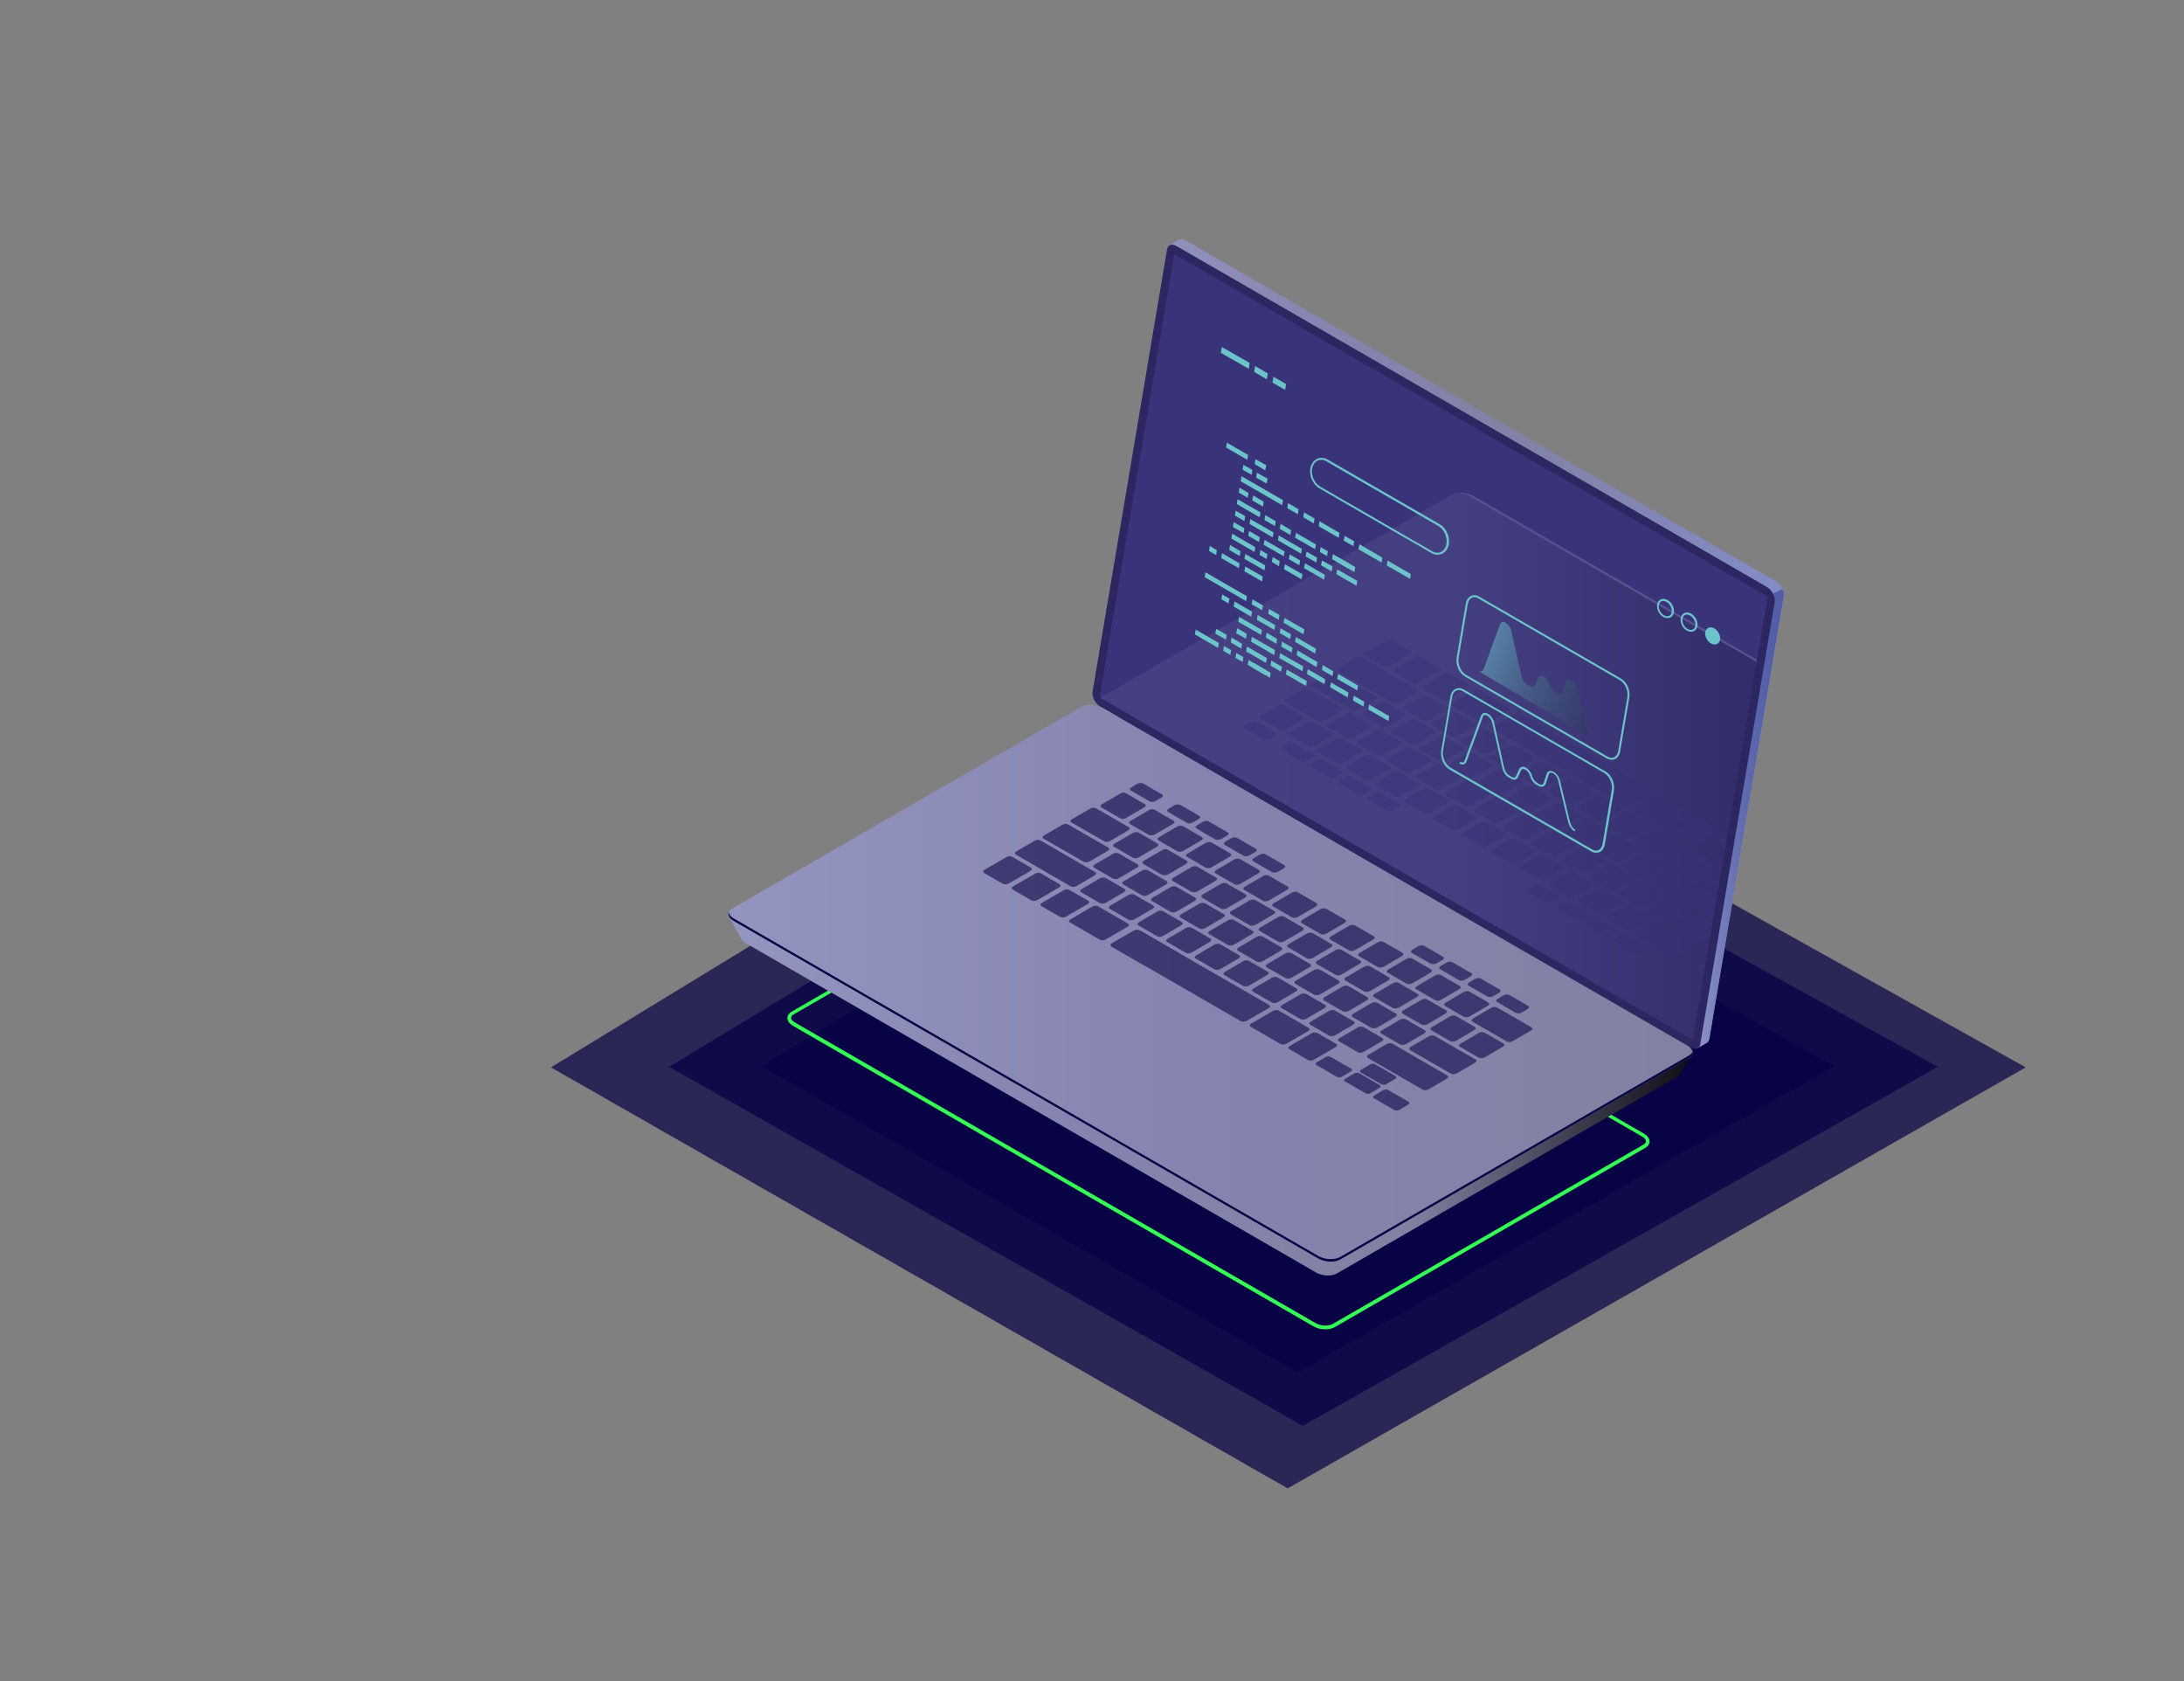 <?xml version="1.0" encoding="utf-8"?>
<!-- Generator: Adobe Illustrator 24.2.1, SVG Export Plug-In . SVG Version: 6.00 Build 0)  -->
<svg version="1.1" id="_x37_40546cb-34ca-4331-8221-ac3d3fc9ee67"
	 xmlns="http://www.w3.org/2000/svg" xmlns:xlink="http://www.w3.org/1999/xlink" x="0px" y="0px" viewBox="0 0 1120.6 862.5"
	 style="enable-background:new 0 0 1120.6 862.5;" xml:space="preserve">
<rect x="0" y="0" width="1120.6" height="862.5" fill="#808080" stroke="none"/>
<style type="text/css">
	.st0{opacity:0.71;fill:#080345;enable-background:new    ;}
	.st1{opacity:0.79;fill:#080345;enable-background:new    ;}
	.st2{fill:#080345;}
	.st3{fill:#33FF55;}
	.st4{fill:url(#SVGID_1_);}
	.st5{fill:url(#SVGID_2_);}
	.st6{fill:#2C2661;}
	.st7{opacity:0.51;}
	.st8{fill:#454092;}
	.st9{fill:url(#SVGID_3_);}
	.st10{fill:url(#SVGID_4_);}
	.st11{opacity:0.15;}
	.st12{clip-path:url(#SVGID_6_);}
	.st13{fill:url(#SVGID_7_);}
	.st14{fill:url(#SVGID_8_);}
	.st15{fill:#FFFFFF;}
	.st16{opacity:0.5;}
	.st17{opacity:0.8;}
	.st18{fill:#6CC3CA;}
	.st19{opacity:0.5;fill:url(#SVGID_9_);enable-background:new    ;}
</style>
<polygon class="st0" points="282.7,547.6 660.7,763.6 1039.4,547.6 644.5,327 "/>
<polygon class="st1" points="343.3,547.3 668.5,731.5 994.3,547.3 654.5,359.2 "/>
<polygon class="st2" points="390.8,547 665.7,704.1 941.2,547 653.9,386.5 "/>
<path class="st3" d="M680,682c-2.1,0-4.3-0.5-6-1.5L406.9,526.3c-1.8-1.1-2.9-2.5-2.9-4c0-1.3,0.8-2.5,2.2-3.3l159.4-92
	c2.8-1.6,7.6-1.5,10.8,0.4l267.1,154.2c1.8,1.1,2.9,2.5,2.9,4c0,1.3-0.8,2.5-2.2,3.3l-159.4,92C683.5,681.6,681.8,682,680,682z
	 M407.9,524.6l267.1,154.2c2.6,1.5,6.7,1.7,8.9,0.4l159.4-92c0.6-0.3,1.2-0.9,1.2-1.7c0-0.8-0.7-1.7-1.9-2.4L575.4,428.9
	c-2.6-1.5-6.7-1.7-8.9-0.4l-159.4,92c-0.6,0.3-1.2,0.9-1.2,1.7C405.9,523,406.6,523.9,407.9,524.6L407.9,524.6z"/>
<g>
	<g>
		<g>
			<g>
				<g>
					
						<linearGradient id="SVGID_1_" gradientUnits="userSpaceOnUse" x1="491.379" y1="531.728" x2="841.501" y2="531.728" gradientTransform="matrix(-1 0 0 -1 1406.71 862)">
						<stop  offset="0" style="stop-color:#828BC5"/>
						<stop  offset="0.388" style="stop-color:#8282A6"/>
						<stop  offset="0.64" style="stop-color:#8583AF"/>
						<stop  offset="1" style="stop-color:#9396C0"/>
					</linearGradient>
					<path class="st4" d="M565.3,352l37.9-225l-3-1.3l4.6-2.6l0,0c0.9-0.6,2.2-0.6,3.5,0.2l303.1,175c2.5,1.4,4.4,5.1,3.9,7.7
						l-38.2,226.8c-0.2,1.2-0.8,2-1.6,2.3l0,0l-4.5,2.6l-0.8-4.2l0.3,0.1L569.2,359.7C566.7,358.3,564.8,354.6,565.3,352z"/>
					
						<linearGradient id="SVGID_2_" gradientUnits="userSpaceOnUse" x1="491.39" y1="441.935" x2="551.5" y2="441.935" gradientTransform="matrix(-1 0 0 -1 1406.71 862)">
						<stop  offset="0" style="stop-color:#505DA6"/>
						<stop  offset="0.172" style="stop-color:#5561A9"/>
						<stop  offset="0.375" style="stop-color:#636EB0"/>
						<stop  offset="0.594" style="stop-color:#7B83BC"/>
						<stop  offset="0.821" style="stop-color:#9CA0CE"/>
						<stop  offset="1" style="stop-color:#BBBBDE"/>
					</linearGradient>
					<path class="st5" d="M909.6,304.5l5-2.2c0.6,1.3,0.8,2.6,0.6,3.8L877,532.9c-0.2,1.2-0.8,2-1.6,2.3l0,0l-4.5,2.6l-0.8-4.2
						l0.3,0.1l-15.2-8.8L909.6,304.5z"/>
					<path class="st6" d="M564.5,362.5l303.1,175c2.3,1.3,4.3,0.6,4.8-1.8l38.2-226.8c0.4-2.6-1.5-6.3-3.9-7.7l-303.1-175
						c-2.3-1.3-4.3-0.6-4.8,1.8l-38.2,226.8C560.1,357.4,562,361,564.5,362.5z"/>
					<g class="st7">
						<polygon class="st8" points="602.5,130.4 907,306.1 868.5,533.4 564.2,357.8 						"/>
					</g>
				</g>
				<g>
					
						<linearGradient id="SVGID_3_" gradientUnits="userSpaceOnUse" x1="538.29" y1="343.97" x2="1032.77" y2="343.97" gradientTransform="matrix(-1 0 0 -1 1406.71 862)">
						<stop  offset="0" style="stop-color:#0E0C13"/>
						<stop  offset="0.294" style="stop-color:#8182A2"/>
						<stop  offset="0.64" style="stop-color:#8583AF"/>
						<stop  offset="1" style="stop-color:#9396C0"/>
					</linearGradient>
					<path class="st9" d="M373.9,469.8l16.5,8.6l165.9-95.8c2.8-1.6,7.6-1.4,10.8,0.5l286,165.1c2.7-1.5,15.2-7.5,15.2-7.5l-6,9.8
						l0,0c-0.3,0.7-0.8,1.4-1.7,1.9L686,653.3c-2.8,1.6-7.6,1.4-10.8-0.5l-292.7-169c-1.3-0.8-2.1-1.7-2.5-2.6l0,0L373.9,469.8z"/>
					
						<linearGradient id="SVGID_4_" gradientUnits="userSpaceOnUse" x1="318.609" y1="357.505" x2="1047.247" y2="357.505" gradientTransform="matrix(-1 0 0 -1 1406.71 862)">
						<stop  offset="0" style="stop-color:#0E0C13"/>
						<stop  offset="0.294" style="stop-color:#8182A2"/>
						<stop  offset="0.64" style="stop-color:#8583AF"/>
						<stop  offset="1" style="stop-color:#9396C0"/>
					</linearGradient>
					<path class="st10" d="M376.5,472.5l300,173.2c3.3,1.9,8.3,2.1,11.1,0.5l179-103.4c2.8-1.6,2.5-4.5-0.8-6.4l-300-173.2
						c-3.3-1.9-8.3-2.1-11.1-0.5l-179,103.4C372.9,467.8,373.2,470.7,376.5,472.5z"/>
					<path class="st2" d="M376.5,471.2l300,173.2c3.3,1.9,8.3,2.1,11.1,0.5l179-103.4c1-0.6,1.6-1.3,1.8-2.1
						c0.3,1.3-0.3,2.5-1.8,3.4l-179,103.4c-2.8,1.6-7.8,1.4-11.1-0.5l-300-173.2c-2.1-1.2-3-2.9-2.6-4.3
						C374.2,469.3,375,470.4,376.5,471.2z"/>
				</g>
			</g>
			<g class="st11">
				<g>
					<defs>
						<polygon id="SVGID_5_" points="907,306.1 602.5,130.4 564.2,357.8 868.5,533.4 						"/>
					</defs>
					<clipPath id="SVGID_6_">
						<use xlink:href="#SVGID_5_"  style="overflow:visible;"/>
					</clipPath>
					<g class="st12">
						<g>
							
								<linearGradient id="SVGID_7_" gradientUnits="userSpaceOnUse" x1="348.14" y1="452.795" x2="842.63" y2="452.795" gradientTransform="matrix(-1 0 0 -1 1406.71 862)">
								<stop  offset="0" style="stop-color:#505DA6"/>
								<stop  offset="0.172" style="stop-color:#5561A9"/>
								<stop  offset="0.375" style="stop-color:#636EB0"/>
								<stop  offset="0.594" style="stop-color:#7B83BC"/>
								<stop  offset="0.821" style="stop-color:#9CA0CE"/>
								<stop  offset="1" style="stop-color:#BBBBDE"/>
							</linearGradient>
							<path class="st13" d="M564.1,361l16.5,8.6l165.8-95.8c2.8-1.6,7.6-1.4,10.8,0.5l286,165.1c2.7-1.5,15.2-7.5,15.2-7.5
								l-6.1,9.8l0,0c-0.3,0.7-0.8,1.4-1.7,1.9L876.1,544.5c-2.8,1.6-7.6,1.4-10.8-0.5l-292.7-169c-1.3-0.8-2.1-1.7-2.5-2.6l0,0
								L564.1,361z"/>
							
								<linearGradient id="SVGID_8_" gradientUnits="userSpaceOnUse" x1="514.292" y1="466.325" x2="1009.037" y2="466.325" gradientTransform="matrix(-1 0 0 -1 1406.71 862)">
								<stop  offset="0" style="stop-color:#0E0C13"/>
								<stop  offset="0.294" style="stop-color:#8182A2"/>
								<stop  offset="0.64" style="stop-color:#8583AF"/>
								<stop  offset="1" style="stop-color:#9396C0"/>
							</linearGradient>
							<path class="st14" d="M566.6,363.7l300,173.2c3.3,1.9,8.3,2.1,11.1,0.5l179-103.4c2.8-1.6,2.5-4.5-0.8-6.4l-300-173.2
								c-3.3-1.9-8.3-2.1-11.1-0.5l-179,103.4C563,359,563.4,361.8,566.6,363.7z"/>
							<path class="st15" d="M1055.9,427.6l-300-173.2c-2.1-1.2-4.9-1.7-7.4-1.5c1.8,0.1,3.7,0.6,5.2,1.5l300,173.2
								c3.3,1.9,3.6,4.8,0.8,6.4l-179,103.4c-1,0.6-2.3,0.9-3.7,1c2.2,0.2,4.3-0.2,5.9-1l179-103.4
								C1059.6,432.4,1059.2,429.5,1055.9,427.6z"/>
						</g>
						<g class="st16">
							<path class="st6" d="M723.8,333.9l-9.6-5.5c-0.8-0.5-2.1-0.4-2.9,0.1l-10.7,6.2c-0.8,0.5-0.9,1.3-0.1,1.7l9.6,5.5
								c0.8,0.5,2.1,0.4,2.9-0.1l10.7-6.2C724.5,335.1,724.5,334.4,723.8,333.9z"/>
							<path class="st6" d="M738.6,342.5l-9.6-5.5c-0.8-0.5-2.1-0.4-2.9,0.1l-10.7,6.2c-0.8,0.5-0.9,1.3-0.1,1.7l9.6,5.5
								c0.8,0.5,2.1,0.4,2.9-0.1l10.7-6.2C739.3,343.7,739.4,342.9,738.6,342.5z"/>
							<path class="st6" d="M753.5,351.1l-9.6-5.5c-0.8-0.5-2.1-0.4-2.9,0.1l-10.7,6.2c-0.8,0.5-0.9,1.3-0.1,1.7l9.6,5.5
								c0.8,0.5,2.1,0.4,2.9-0.1l10.7-6.2C754.2,352.3,754.3,351.5,753.5,351.1z"/>
							<path class="st6" d="M742.2,362.5l-9.6-5.5c-0.8-0.5-2.1-0.4-2.9,0.1l-9,5.2c-0.8,0.5-0.9,1.3-0.1,1.7l9.6,5.5
								c0.8,0.5,2.1,0.4,2.9-0.1l9-5.2C742.9,363.7,743,362.9,742.2,362.5z"/>
							<path class="st6" d="M757,371l-9.6-5.5c-0.8-0.5-2.1-0.4-2.9,0.1l-9,5.2c-0.8,0.5-0.9,1.3-0.1,1.7l9.6,5.5
								c0.8,0.5,2.1,0.4,2.9-0.1l9-5.2C757.7,372.3,757.8,371.5,757,371z"/>
							<path class="st6" d="M771.9,379.6l-9.6-5.5c-0.8-0.5-2.1-0.4-2.9,0.1l-9,5.2c-0.8,0.5-0.9,1.3-0.1,1.7l9.6,5.5
								c0.8,0.5,2.1,0.4,2.9-0.1l9-5.2C772.6,380.8,772.7,380.1,771.9,379.6z"/>
							<path class="st6" d="M786.7,388.2l-9.6-5.5c-0.8-0.5-2.1-0.4-2.9,0.1l-9,5.2c-0.8,0.5-0.9,1.3-0.1,1.7l9.6,5.5
								c0.8,0.5,2.1,0.4,2.9-0.1l9-5.2C787.4,389.4,787.5,388.6,786.7,388.2z"/>
							<path class="st6" d="M801.6,396.8l-9.6-5.5c-0.8-0.5-2.1-0.4-2.9,0.1l-9,5.2c-0.8,0.5-0.9,1.3-0.1,1.7l9.6,5.5
								c0.8,0.5,2.1,0.4,2.9-0.1l9-5.2C802.3,398,802.3,397.2,801.6,396.8z"/>
							<path class="st6" d="M816.4,405.3l-9.6-5.5c-0.8-0.5-2.1-0.4-2.9,0.1l-9,5.2c-0.8,0.5-0.9,1.3-0.1,1.7l9.6,5.5
								c0.8,0.5,2.1,0.4,2.9-0.1l9-5.2C817.1,406.5,817.2,405.8,816.4,405.3z"/>
							<path class="st6" d="M831.3,413.9l-9.6-5.5c-0.8-0.5-2.1-0.4-2.9,0.1l-9,5.2c-0.8,0.5-0.9,1.3-0.1,1.7l9.6,5.5
								c0.8,0.5,2.1,0.4,2.9-0.1l9-5.2C832,415.1,832,414.4,831.3,413.9z"/>
							<path class="st6" d="M846.1,422.5l-9.6-5.5c-0.8-0.5-2.1-0.4-2.9,0.1l-9,5.2c-0.8,0.5-0.9,1.3-0.1,1.7l9.6,5.5
								c0.8,0.5,2.1,0.4,2.9-0.1l9-5.2C846.8,423.7,846.9,422.9,846.1,422.5z"/>
							<path class="st6" d="M861,431.1l-9.6-5.5c-0.8-0.5-2.1-0.4-2.9,0.1l-9,5.2c-0.8,0.5-0.9,1.3-0.1,1.7l9.6,5.5
								c0.8,0.5,2.1,0.4,2.9-0.1l9-5.2C861.7,432.3,861.8,431.5,861,431.1z"/>
							<path class="st6" d="M875.8,439.6l-9.6-5.5c-0.8-0.5-2.1-0.4-2.9,0.1l-9,5.2c-0.8,0.5-0.9,1.3-0.1,1.7l9.6,5.5
								c0.8,0.5,2.1,0.4,2.9-0.1l9-5.2C876.5,440.8,876.6,440.1,875.8,439.6z"/>
							<path class="st6" d="M736,374.7l-9.6-5.5c-0.8-0.5-2.1-0.4-2.9,0.1l-9,5.2c-0.8,0.5-0.9,1.3-0.1,1.7l9.6,5.5
								c0.8,0.5,2.1,0.4,2.9-0.1l9-5.2C736.7,375.9,736.8,375.2,736,374.7z"/>
							<path class="st6" d="M720.9,366l-9.6-5.5c-0.8-0.5-2.1-0.4-2.9,0.1l-9,5.2c-0.8,0.5-0.9,1.3-0.1,1.7l9.6,5.5
								c0.8,0.5,2.1,0.4,2.9-0.1l9-5.2C721.6,367.2,721.7,366.5,720.9,366z"/>
							<path class="st6" d="M705.8,357.3l-20.7-12c-0.8-0.5-2.1-0.4-2.9,0.1l-9,5.2c-0.8,0.5-0.9,1.3-0.1,1.7l20.7,12
								c0.8,0.5,2.1,0.4,2.9-0.1l9-5.2C706.5,358.5,706.6,357.7,705.8,357.3z"/>
							<path class="st6" d="M688.3,363l-16.8-9.7c-0.8-0.5-2.1-0.4-2.9,0.1l-9,5.2c-0.8,0.5-0.9,1.3-0.1,1.7l16.8,9.7
								c0.8,0.5,2.1,0.4,2.9-0.1l9-5.2C689,364.2,689.1,363.4,688.3,363z"/>
							<path class="st6" d="M750.8,383.3l-9.6-5.5c-0.8-0.5-2.1-0.4-2.9,0.1l-9,5.2c-0.8,0.5-0.9,1.3-0.1,1.7l9.6,5.5
								c0.8,0.5,2.1,0.4,2.9-0.1l9-5.2C751.6,384.5,751.6,383.7,750.8,383.3z"/>
							<path class="st6" d="M765.7,391.9l-9.6-5.5c-0.8-0.5-2.1-0.4-2.9,0.1l-9,5.2c-0.8,0.5-0.9,1.3-0.1,1.7l9.6,5.5
								c0.8,0.5,2.1,0.4,2.9-0.1l9-5.2C766.4,393.1,766.5,392.3,765.7,391.9z"/>
							<path class="st6" d="M780.5,400.4l-9.6-5.5c-0.8-0.5-2.1-0.4-2.9,0.1l-9,5.2c-0.8,0.5-0.9,1.3-0.1,1.7l9.6,5.5
								c0.8,0.5,2.1,0.4,2.9-0.1l9-5.2C781.3,401.6,781.3,400.9,780.5,400.4z"/>
							<path class="st6" d="M795.4,409l-9.6-5.5c-0.8-0.5-2.1-0.4-2.9,0.1l-9,5.2c-0.8,0.5-0.9,1.3-0.1,1.7l9.6,5.5
								c0.8,0.5,2.1,0.4,2.9-0.1l9-5.2C796.1,410.2,796.2,409.5,795.4,409z"/>
							<path class="st6" d="M810.2,417.6l-9.6-5.5c-0.8-0.5-2.1-0.4-2.9,0.1l-9,5.2c-0.8,0.5-0.9,1.3-0.1,1.7l9.6,5.5
								c0.8,0.5,2.1,0.4,2.9-0.1l9-5.2C811,418.8,811,418,810.2,417.6z"/>
							<path class="st6" d="M825.1,426.1l-9.6-5.5c-0.8-0.5-2.1-0.4-2.9,0.1l-9,5.2c-0.8,0.5-0.9,1.3-0.1,1.7l9.6,5.5
								c0.8,0.5,2.1,0.4,2.9-0.1l9-5.2C825.8,427.4,825.9,426.6,825.1,426.1z"/>
							<path class="st6" d="M839.9,434.7l-9.6-5.5c-0.8-0.5-2.1-0.4-2.9,0.1l-9,5.2c-0.8,0.5-0.9,1.3-0.1,1.7l9.6,5.5
								c0.8,0.5,2.1,0.4,2.9-0.1l9-5.2C840.7,435.9,840.7,435.2,839.9,434.7z"/>
							<path class="st6" d="M854.8,443.3l-9.6-5.5c-0.8-0.5-2.1-0.4-2.9,0.1l-9,5.2c-0.8,0.5-0.9,1.3-0.1,1.7l9.6,5.5
								c0.8,0.5,2.1,0.4,2.9-0.1l9-5.2C855.5,444.5,855.6,443.8,854.8,443.3z"/>
							<path class="st6" d="M869.6,451.9l-9.6-5.5c-0.8-0.5-2.1-0.4-2.9,0.1l-9,5.2c-0.8,0.5-0.9,1.3-0.1,1.7l9.6,5.5
								c0.8,0.5,2.1,0.4,2.9-0.1l9-5.2C870.4,453.1,870.4,452.3,869.6,451.9z"/>
							<path class="st6" d="M896,467.1l-21-12.1c-0.8-0.5-2.1-0.4-2.9,0.1l-9,5.2c-0.8,0.5-0.9,1.3-0.1,1.7l21,12.1
								c0.8,0.5,2.1,0.4,2.9-0.1l9-5.2C896.8,468.3,896.8,467.6,896,467.1z"/>
							<path class="st6" d="M868.8,483l-17.7-10.2c-0.8-0.5-2.1-0.4-2.9,0.1l-9,5.2c-0.8,0.5-0.9,1.3-0.1,1.7l17.7,10.2
								c0.8,0.5,2.1,0.4,2.9-0.1l9-5.2C869.5,484.2,869.6,483.5,868.8,483z"/>
							<path class="st6" d="M748.8,397.9l-9.6-5.5c-0.8-0.5-2.1-0.4-2.9,0.1l-9,5.2c-0.8,0.5-0.9,1.3-0.1,1.7l9.6,5.5
								c0.8,0.5,2.1,0.4,2.9-0.1l9-5.2C749.5,399.1,749.5,398.4,748.8,397.9z"/>
							<path class="st6" d="M733.6,389.1l-9.6-5.5c-0.8-0.5-2.1-0.4-2.9,0.1l-9,5.2c-0.8,0.5-0.9,1.3-0.1,1.7l9.6,5.5
								c0.8,0.5,2.1,0.4,2.9-0.1l9-5.2C734.3,390.3,734.3,389.6,733.6,389.1z"/>
							<path class="st6" d="M718.3,380.3l-9.6-5.5c-0.8-0.5-2.1-0.4-2.9,0.1l-9,5.2c-0.8,0.5-0.9,1.3-0.1,1.7l9.6,5.5
								c0.8,0.5,2.1,0.4,2.9-0.1l9-5.2C719,381.5,719.1,380.8,718.3,380.3z"/>
							<path class="st6" d="M703.1,371.5l-9.6-5.5c-0.8-0.5-2.1-0.4-2.9,0.1l-9,5.2c-0.8,0.5-0.9,1.3-0.1,1.7l9.6,5.5
								c0.8,0.5,2.1,0.4,2.9-0.1l9-5.2C703.8,372.8,703.9,372,703.1,371.5z"/>
							<path class="st6" d="M763.6,406.5l-9.6-5.5c-0.8-0.5-2.1-0.4-2.9,0.1l-9,5.2c-0.8,0.5-0.9,1.3-0.1,1.7l9.6,5.5
								c0.8,0.5,2.1,0.4,2.9-0.1l9-5.2C764.3,407.7,764.4,406.9,763.6,406.5z"/>
							<path class="st6" d="M778.5,415l-9.6-5.5c-0.8-0.5-2.1-0.4-2.9,0.1l-9,5.2c-0.8,0.5-0.9,1.3-0.1,1.7l9.6,5.5
								c0.8,0.5,2.1,0.4,2.9-0.1l9-5.2C779.2,416.3,779.3,415.5,778.5,415z"/>
							<path class="st6" d="M793.3,423.6l-9.6-5.5c-0.8-0.5-2.1-0.4-2.9,0.1l-9,5.2c-0.8,0.5-0.9,1.3-0.1,1.7l9.6,5.5
								c0.8,0.5,2.1,0.4,2.9-0.1l9-5.2C794,424.8,794.1,424.1,793.3,423.6z"/>
							<path class="st6" d="M808.2,432.2l-9.6-5.5c-0.8-0.5-2.1-0.4-2.9,0.1l-9,5.2c-0.8,0.5-0.9,1.3-0.1,1.7l9.6,5.5
								c0.8,0.5,2.1,0.4,2.9-0.1l9-5.2C808.9,433.4,809,432.6,808.2,432.2z"/>
							<path class="st6" d="M823,440.8l-9.6-5.5c-0.8-0.5-2.1-0.4-2.9,0.1l-9,5.2c-0.8,0.5-0.9,1.3-0.1,1.7l9.6,5.5
								c0.8,0.5,2.1,0.4,2.9-0.1l9-5.2C823.8,442,823.8,441.2,823,440.8z"/>
							<path class="st6" d="M837.9,449.4l-9.6-5.5c-0.8-0.5-2.1-0.4-2.9,0.1l-9,5.2c-0.8,0.5-0.9,1.3-0.1,1.7l9.6,5.5
								c0.8,0.5,2.1,0.4,2.9-0.1l9-5.2C838.6,450.5,838.7,449.8,837.9,449.4z"/>
							<path class="st6" d="M852.7,457.9l-9.6-5.5c-0.8-0.5-2.1-0.4-2.9,0.1l-9,5.2c-0.8,0.5-0.9,1.3-0.1,1.7l9.6,5.5
								c0.8,0.5,2.1,0.4,2.9-0.1l9-5.2C853.5,459.1,853.5,458.4,852.7,457.9z"/>
							<path class="st6" d="M867.6,466.5L858,461c-0.8-0.5-2.1-0.4-2.9,0.1l-9,5.2c-0.8,0.5-0.9,1.3-0.1,1.7l9.6,5.5
								c0.8,0.5,2.1,0.4,2.9-0.1l9-5.2C868.3,467.7,868.3,466.9,867.6,466.5z"/>
							<path class="st6" d="M882.4,475.1l-9.6-5.5c-0.8-0.5-2.1-0.4-2.9,0.1l-9,5.2c-0.8,0.5-0.9,1.3-0.1,1.7l9.6,5.5
								c0.8,0.5,2.1,0.4,2.9-0.1l9-5.2C883.2,476.3,883.2,475.5,882.4,475.1z"/>
							<path class="st6" d="M712.9,393l-9.6-5.5c-0.8-0.5-2.1-0.4-2.9,0.1l-9,5.2c-0.8,0.5-0.9,1.3-0.1,1.7l9.6,5.5
								c0.8,0.5,2.1,0.4,2.9-0.1l9-5.2C713.6,394.2,713.7,393.4,712.9,393z"/>
							<path class="st6" d="M698.1,384.5l-9.6-5.5c-0.8-0.5-2.1-0.4-2.9,0.1l-9,5.2c-0.8,0.5-0.9,1.3-0.1,1.7l9.6,5.5
								c0.8,0.5,2.1,0.4,2.9-0.1l9-5.2C698.8,385.7,698.9,384.9,698.1,384.5z"/>
							<path class="st6" d="M683.3,375.9l-9.6-5.5c-0.8-0.5-2.1-0.4-2.9,0.1l-9,5.2c-0.8,0.5-0.9,1.3-0.1,1.7l9.6,5.5
								c0.8,0.5,2.1,0.4,2.9-0.1l9-5.2C684,377.1,684.1,376.4,683.3,375.9z"/>
							<path class="st6" d="M668.6,367.4l-9.6-5.5c-0.8-0.5-2.1-0.4-2.9,0.1l-9,5.2c-0.8,0.5-0.9,1.3-0.1,1.7l9.6,5.5
								c0.8,0.5,2.1,0.4,2.9-0.1l9-5.2C669.3,368.6,669.3,367.9,668.6,367.4z"/>
							<path class="st6" d="M654.3,375.8l-9.6-5.5c-0.8-0.5-2.1-0.4-2.9,0.1l-3,1.7c-0.8,0.5-0.9,1.3-0.1,1.7l9.6,5.5
								c0.8,0.5,2.1,0.4,2.9-0.1l3-1.7C655,377,655,376.2,654.3,375.8z"/>
							<path class="st6" d="M673.5,386.9l-9.6-5.5c-0.8-0.5-2.1-0.4-2.9,0.1l-3,1.7c-0.8,0.5-0.9,1.3-0.1,1.7l9.6,5.5
								c0.8,0.5,2.1,0.4,2.9-0.1l3-1.7C674.3,388.1,674.3,387.3,673.5,386.9z"/>
							<path class="st6" d="M688.3,395.4l-9.6-5.5c-0.8-0.5-2.1-0.4-2.9,0.1l-3,1.7c-0.8,0.5-0.9,1.3-0.1,1.7l9.6,5.5
								c0.8,0.5,2.1,0.4,2.9-0.1l3-1.7C689,396.6,689,395.8,688.3,395.4z"/>
							<path class="st6" d="M703,403.9l-9.6-5.5c-0.8-0.5-2.1-0.4-2.9,0.1l-3,1.7c-0.8,0.5-0.9,1.3-0.1,1.7l9.6,5.5
								c0.8,0.5,2.1,0.4,2.9-0.1l3-1.7C703.7,405.1,703.7,404.3,703,403.9z"/>
							<path class="st6" d="M717.7,412.4l-9.6-5.5c-0.8-0.5-2.1-0.4-2.9,0.1l-3,1.7c-0.8,0.5-0.9,1.3-0.1,1.7l9.6,5.5
								c0.8,0.5,2.1,0.4,2.9-0.1l3-1.7C718.4,413.6,718.5,412.8,717.7,412.4z"/>
							<path class="st6" d="M799.8,459.8l-9.6-5.5c-0.8-0.5-2.1-0.4-2.9,0.1l-3,1.7c-0.8,0.5-0.9,1.3-0.1,1.7l9.6,5.5
								c0.8,0.5,2.1,0.4,2.9-0.1l3-1.7C800.5,461,800.6,460.3,799.8,459.8z"/>
							<path class="st6" d="M814.5,468.3l-9.6-5.5c-0.8-0.5-2.1-0.4-2.9,0.1l-3,1.7c-0.8,0.5-0.9,1.3-0.1,1.7l9.6,5.5
								c0.8,0.5,2.1,0.4,2.9-0.1l3-1.7C815.3,469.5,815.3,468.8,814.5,468.3z"/>
							<path class="st6" d="M829.3,476.8l-9.6-5.5c-0.8-0.5-2.1-0.4-2.9,0.1l-3,1.7c-0.8,0.5-0.9,1.3-0.1,1.7l9.6,5.5
								c0.8,0.5,2.1,0.4,2.9-0.1l3-1.7C830,478,830,477.3,829.3,476.8z"/>
							<path class="st6" d="M844,485.3l-9.6-5.5c-0.8-0.5-2.1-0.4-2.9,0.1l-3,1.7c-0.8,0.5-0.9,1.3-0.1,1.7l9.6,5.5
								c0.8,0.5,2.1,0.4,2.9-0.1l3-1.7C844.7,486.5,844.8,485.7,844,485.3z"/>
							<path class="st6" d="M727.7,401.6l-9.6-5.5c-0.8-0.5-2.1-0.4-2.9,0.1l-9,5.2c-0.8,0.5-0.9,1.3-0.1,1.7l9.6,5.5
								c0.8,0.5,2.1,0.4,2.9-0.1l9-5.2C728.5,402.8,728.5,402,727.7,401.6z"/>
							<path class="st6" d="M742.6,410.1l-9.6-5.5c-0.8-0.5-2.1-0.4-2.9,0.1l-9,5.2c-0.8,0.5-0.9,1.3-0.1,1.7l9.6,5.5
								c0.8,0.5,2.1,0.4,2.9-0.1l9-5.2C743.3,411.4,743.4,410.6,742.6,410.1z"/>
							<path class="st6" d="M757.4,418.7l-9.6-5.5c-0.8-0.5-2.1-0.4-2.9,0.1l-9,5.2c-0.8,0.5-0.9,1.3-0.1,1.7l9.6,5.5
								c0.8,0.5,2.1,0.4,2.9-0.1l9-5.2C758.2,419.9,758.2,419.2,757.4,418.7z"/>
							<path class="st6" d="M772.3,427.3l-9.6-5.5c-0.8-0.5-2.1-0.4-2.9,0.1l-9,5.2c-0.8,0.5-0.9,1.3-0.1,1.7l9.6,5.5
								c0.8,0.5,2.1,0.4,2.9-0.1l9-5.2C773,428.5,773.1,427.7,772.3,427.3z"/>
							<path class="st6" d="M787.1,435.9l-9.6-5.5c-0.8-0.5-2.1-0.4-2.9,0.1l-9,5.2c-0.8,0.5-0.9,1.3-0.1,1.7l9.6,5.5
								c0.8,0.5,2.1,0.4,2.9-0.1l9-5.2C787.9,437.1,787.9,436.3,787.1,435.9z"/>
							<path class="st6" d="M802,444.4l-9.6-5.5c-0.8-0.5-2.1-0.4-2.9,0.1l-9,5.2c-0.8,0.5-0.9,1.3-0.1,1.7l9.6,5.5
								c0.8,0.5,2.1,0.4,2.9-0.1l9-5.2C802.7,445.6,802.8,444.9,802,444.4z"/>
							<path class="st6" d="M816.8,453l-9.6-5.5c-0.8-0.5-2.1-0.4-2.9,0.1l-9,5.2c-0.8,0.5-0.9,1.3-0.1,1.7l9.6,5.5
								c0.8,0.5,2.1,0.4,2.9-0.1l9-5.2C817.6,454.2,817.6,453.5,816.8,453z"/>
							<path class="st6" d="M831.7,461.6l-9.6-5.5c-0.8-0.5-2.1-0.4-2.9,0.1l-9,5.2c-0.8,0.5-0.9,1.3-0.1,1.7l9.6,5.5
								c0.8,0.5,2.1,0.4,2.9-0.1l9-5.2C832.4,462.8,832.5,462,831.7,461.6z"/>
							<path class="st6" d="M846.5,470.2l-9.6-5.5c-0.8-0.5-2.1-0.4-2.9,0.1l-9,5.2c-0.8,0.5-0.9,1.3-0.1,1.7l9.6,5.5
								c0.8,0.5,2.1,0.4,2.9-0.1l9-5.2C847.3,471.4,847.3,470.6,846.5,470.2z"/>
							<path class="st6" d="M727,353.7l-28.3-16.4c-0.8-0.5-2.1-0.4-2.9,0.1l-9,5.2c-0.8,0.5-0.9,1.3-0.1,1.7l28.3,16.4
								c0.8,0.5,2.1,0.4,2.9-0.1l9-5.2C727.8,354.9,727.8,354.2,727,353.7z"/>
							<path class="st6" d="M909.5,459.1l-28.3-16.4c-0.8-0.5-2.1-0.4-2.9,0.1l-9,5.2c-0.8,0.5-0.9,1.3-0.1,1.7l28.3,16.4
								c0.8,0.5,2.1,0.4,2.9-0.1l9-5.2C910.2,460.3,910.3,459.5,909.5,459.1z"/>
							<path class="st6" d="M881.9,425.2l-9.6-5.5c-0.8-0.5-2.1-0.4-2.9,0.1l-10.7,6.3c-0.8,0.5-0.9,1.3-0.1,1.7l9.6,5.5
								c0.8,0.5,2.1,0.4,2.9-0.1l10.7-6.2C882.7,426.4,882.7,425.7,881.9,425.2z"/>
							<path class="st6" d="M774.1,363l-15.4-8.9c-0.8-0.5-2.1-0.4-2.9,0.1l-10.7,6.2c-0.8,0.5-0.9,1.3-0.1,1.7l15.4,8.9
								c0.8,0.5,2.1,0.4,2.9-0.1l10.7-6.2C774.8,364.2,774.9,363.4,774.1,363z"/>
							<path class="st6" d="M867.6,417l-15.4-8.9c-0.8-0.5-2.1-0.4-2.9,0.1l-10.7,6.2c-0.8,0.5-0.9,1.3-0.1,1.7l15.4,8.9
								c0.8,0.5,2.1,0.4,2.9-0.1l10.7-6.2C868.3,418.2,868.4,417.4,867.6,417z"/>
							<path class="st6" d="M795.5,375.3l-15.4-8.9c-0.8-0.5-2.1-0.4-2.9,0.1l-10.7,6.2c-0.8,0.5-0.9,1.3-0.1,1.7l15.4,8.9
								c0.8,0.5,2.1,0.4,2.9-0.1l10.7-6.2C796.2,376.5,796.3,375.8,795.5,375.3z"/>
							<path class="st6" d="M766.5,374.5l66.9,38.6c0.8,0.5,2.1,0.5,2.9,0l10.9-6.4c0.8-0.5,0.7-1.2-0.1-1.7l-66.9-38.6L766.5,374.5
								z"/>
							<path class="st6" d="M909.3,449l10.7,6.2c0.6,0.4,1.7,0.3,2.4-0.1l4.4-2.5c0.7-0.4,0.7-1,0.1-1.4l-10.7-6.2
								c-0.6-0.4-1.7-0.3-2.4,0.1l-4.4,2.5C908.7,448,908.7,448.6,909.3,449z"/>
							<path class="st6" d="M894.3,440.3l10.7,6.2c0.6,0.4,1.7,0.3,2.4-0.1l4.4-2.5c0.7-0.4,0.7-1,0.1-1.4l-10.7-6.2
								c-0.6-0.4-1.7-0.3-2.4,0.1l-4.4,2.5C893.7,439.4,893.7,440,894.3,440.3z"/>
							<path class="st6" d="M879.5,431.8l10.7,6.2c0.6,0.4,1.7,0.3,2.4-0.1l4.4-2.5c0.7-0.4,0.7-1,0.1-1.4l-10.7-6.2
								c-0.6-0.4-1.7-0.3-2.4,0.1l-4.4,2.5C878.9,430.8,878.8,431.4,879.5,431.8z"/>
							<path class="st6" d="M886.6,444.9l10.7,6.2c0.6,0.4,1.7,0.3,2.4-0.1l4.4-2.5c0.7-0.4,0.7-1,0.1-1.4l-10.7-6.2
								c-0.6-0.4-1.7-0.3-2.4,0.1l-4.4,2.5C886,443.9,886,444.5,886.6,444.9z"/>
						</g>
					</g>
				</g>
			</g>
		</g>
		<g class="st17">
			<path class="st6" d="M514.5,453.4l-9.5-5.5c-0.8-0.4-0.7-1.2,0.2-1.7l11.2-6.5c0.9-0.5,2.2-0.6,3-0.1l9.5,5.5
				c0.8,0.4,0.7,1.2-0.2,1.7l-11.2,6.5C516.6,453.8,515.3,453.8,514.5,453.4z"/>
			<path class="st6" d="M529.2,461.9l-9.5-5.5c-0.8-0.4-0.7-1.2,0.2-1.7l11.2-6.5c0.9-0.5,2.2-0.6,3-0.1l9.5,5.5
				c0.8,0.4,0.7,1.2-0.2,1.7l-11.2,6.5C531.3,462.3,530,462.3,529.2,461.9z"/>
			<path class="st6" d="M543.9,470.4l-9.5-5.5c-0.8-0.4-0.7-1.2,0.2-1.7l11.2-6.5c0.9-0.5,2.2-0.6,3-0.1l9.5,5.5
				c0.8,0.4,0.7,1.2-0.2,1.7l-11.2,6.5C546,470.7,544.7,470.8,543.9,470.4z"/>
			<path class="st6" d="M564.3,463.3l-9.5-5.5c-0.8-0.4-0.7-1.2,0.2-1.7l9.4-5.5c0.9-0.5,2.2-0.6,3-0.1l9.5,5.5
				c0.8,0.4,0.7,1.2-0.2,1.7l-9.4,5.5C566.3,463.7,565,463.8,564.3,463.3z"/>
			<path class="st6" d="M579,471.8l-9.5-5.5c-0.8-0.4-0.7-1.2,0.2-1.7l9.4-5.5c0.9-0.5,2.2-0.6,3-0.1l9.5,5.5
				c0.8,0.4,0.7,1.2-0.2,1.7l-9.4,5.5C581,472.2,579.7,472.3,579,471.8z"/>
			<path class="st6" d="M593.7,480.3l-9.5-5.5c-0.8-0.4-0.7-1.2,0.2-1.7l9.4-5.5c0.9-0.5,2.2-0.6,3-0.1l9.5,5.5
				c0.8,0.4,0.7,1.2-0.2,1.7l-9.4,5.5C595.8,480.7,594.4,480.8,593.7,480.3z"/>
			<path class="st6" d="M608.4,488.8l-9.5-5.5c-0.8-0.4-0.7-1.2,0.2-1.7l9.4-5.5c0.9-0.5,2.2-0.6,3-0.1l9.5,5.5
				c0.8,0.4,0.7,1.2-0.2,1.7l-9.4,5.5C610.5,489.2,609.1,489.3,608.4,488.8z"/>
			<path class="st6" d="M623.1,497.3l-9.5-5.5c-0.8-0.4-0.7-1.2,0.2-1.7l9.4-5.5c0.9-0.5,2.2-0.6,3-0.1l9.5,5.5
				c0.8,0.4,0.7,1.2-0.2,1.7l-9.4,5.5C625.2,497.7,623.8,497.8,623.1,497.3z"/>
			<path class="st6" d="M637.8,505.8l-9.5-5.5c-0.8-0.4-0.7-1.2,0.2-1.7l9.4-5.5c0.9-0.5,2.2-0.6,3-0.1l9.5,5.5
				c0.8,0.4,0.7,1.2-0.2,1.7l-9.4,5.5C639.9,506.2,638.5,506.2,637.8,505.8z"/>
			<path class="st6" d="M652.5,514.3l-9.5-5.5c-0.8-0.4-0.7-1.2,0.2-1.7l9.4-5.5c0.9-0.5,2.2-0.6,3-0.1l9.5,5.5
				c0.8,0.4,0.7,1.2-0.2,1.7l-9.4,5.5C654.6,514.7,653.3,514.7,652.5,514.3z"/>
			<path class="st6" d="M667.2,522.8l-9.5-5.5c-0.8-0.4-0.7-1.2,0.2-1.7l9.4-5.5c0.9-0.5,2.2-0.6,3-0.1l9.5,5.5
				c0.8,0.4,0.7,1.2-0.2,1.7l-9.4,5.5C669.3,523.2,668,523.2,667.2,522.8z"/>
			<path class="st6" d="M681.9,531.3l-9.5-5.5c-0.8-0.4-0.7-1.2,0.2-1.7l9.4-5.5c0.9-0.5,2.2-0.6,3-0.1l9.5,5.5
				c0.8,0.4,0.7,1.2-0.2,1.7l-9.4,5.5C684,531.7,682.7,531.7,681.9,531.3z"/>
			<path class="st6" d="M696.6,539.8l-9.5-5.5c-0.8-0.4-0.7-1.2,0.2-1.7l9.4-5.5c0.9-0.5,2.2-0.6,3-0.1l9.5,5.5
				c0.8,0.4,0.7,1.2-0.2,1.7l-9.4,5.5C698.7,540.2,697.4,540.2,696.6,539.8z"/>
			<path class="st6" d="M585.9,459.3l-9.5-5.5c-0.8-0.4-0.7-1.2,0.2-1.7l9.4-5.5c0.9-0.5,2.2-0.6,3-0.1l9.5,5.5
				c0.8,0.4,0.7,1.2-0.2,1.7l-9.4,5.5C588,459.7,586.7,459.8,585.9,459.3z"/>
			<path class="st6" d="M571,450.7l-9.5-5.5c-0.8-0.4-0.7-1.2,0.2-1.7l9.4-5.5c0.9-0.5,2.2-0.6,3-0.1l9.5,5.5
				c0.8,0.4,0.7,1.2-0.2,1.7l-9.4,5.5C573.1,451.1,571.8,451.1,571,450.7z"/>
			<path class="st6" d="M556,442.1l-20.5-11.8c-0.8-0.4-0.7-1.2,0.2-1.7l9.4-5.5c0.9-0.5,2.2-0.6,3-0.1l20.5,11.8
				c0.8,0.4,0.7,1.2-0.2,1.7L559,442C558.1,442.5,556.8,442.5,556,442.1z"/>
			<path class="st6" d="M566.5,431.6l-16.7-9.6c-0.8-0.4-0.7-1.2,0.2-1.7l9.4-5.5c0.9-0.5,2.2-0.6,3-0.1l16.7,9.6
				c0.8,0.4,0.7,1.2-0.2,1.7l-9.4,5.5C568.6,432,567.3,432,566.5,431.6z"/>
			<path class="st6" d="M600.6,467.8l-9.5-5.5c-0.8-0.4-0.7-1.2,0.2-1.7l9.4-5.5c0.9-0.5,2.2-0.6,3-0.1l9.5,5.5
				c0.8,0.4,0.7,1.2-0.2,1.7l-9.4,5.5C602.7,468.2,601.4,468.3,600.6,467.8z"/>
			<path class="st6" d="M615.3,476.3l-9.5-5.5c-0.8-0.4-0.7-1.2,0.2-1.7l9.4-5.5c0.9-0.5,2.2-0.6,3-0.1l9.5,5.5
				c0.8,0.4,0.7,1.2-0.2,1.7l-9.4,5.5C617.4,476.7,616.1,476.8,615.3,476.3z"/>
			<path class="st6" d="M630,484.8l-9.5-5.5c-0.8-0.4-0.7-1.2,0.2-1.7l9.4-5.5c0.9-0.5,2.2-0.6,3-0.1l9.5,5.5
				c0.8,0.4,0.7,1.2-0.2,1.7l-9.4,5.5C632.1,485.2,630.8,485.2,630,484.8z"/>
			<path class="st6" d="M644.8,493.3l-9.5-5.5c-0.8-0.4-0.7-1.2,0.2-1.7l9.4-5.5c0.9-0.5,2.2-0.6,3-0.1l9.5,5.5
				c0.8,0.4,0.7,1.2-0.2,1.7l-9.4,5.5C646.8,493.7,645.5,493.7,644.8,493.3z"/>
			<path class="st6" d="M659.5,501.8l-9.5-5.5c-0.8-0.4-0.7-1.2,0.2-1.7l9.4-5.5c0.9-0.5,2.2-0.6,3-0.1l9.5,5.5
				c0.8,0.4,0.7,1.2-0.2,1.7l-9.4,5.5C661.5,502.2,660.2,502.2,659.5,501.8z"/>
			<path class="st6" d="M674.2,510.3l-9.5-5.5c-0.8-0.4-0.7-1.2,0.2-1.7l9.4-5.5c0.9-0.5,2.2-0.6,3-0.1l9.5,5.5
				c0.8,0.4,0.7,1.2-0.2,1.7l-9.4,5.5C676.3,510.7,674.9,510.7,674.2,510.3z"/>
			<path class="st6" d="M688.9,518.8l-9.5-5.5c-0.8-0.4-0.7-1.2,0.2-1.7l9.4-5.5c0.9-0.5,2.2-0.6,3-0.1l9.5,5.5
				c0.8,0.4,0.7,1.2-0.2,1.7l-9.4,5.5C691,519.2,689.6,519.2,688.9,518.8z"/>
			<path class="st6" d="M703.6,527.3l-9.5-5.5c-0.8-0.4-0.7-1.2,0.2-1.7l9.4-5.5c0.9-0.5,2.2-0.6,3-0.1l9.5,5.5
				c0.8,0.4,0.7,1.2-0.2,1.7l-9.4,5.5C705.7,527.6,704.3,527.7,703.6,527.3z"/>
			<path class="st6" d="M718.3,535.8l-9.5-5.5c-0.8-0.4-0.7-1.2,0.2-1.7l9.4-5.5c0.9-0.5,2.2-0.6,3-0.1l9.5,5.5
				c0.8,0.4,0.7,1.2-0.2,1.7l-9.4,5.5C720.4,536.1,719,536.2,718.3,535.8z"/>
			<path class="st6" d="M744.4,550.8l-20.8-12c-0.8-0.4-0.7-1.2,0.2-1.7l9.4-5.5c0.9-0.5,2.2-0.6,3-0.1l20.8,12
				c0.8,0.4,0.7,1.2-0.2,1.7l-9.4,5.5C746.5,551.2,745.2,551.3,744.4,550.8z"/>
			<path class="st6" d="M773.1,534.3l-17.5-10.1c-0.8-0.4-0.7-1.2,0.2-1.7l9.4-5.5c0.9-0.5,2.2-0.6,3-0.1l17.5,10.1
				c0.8,0.4,0.7,1.2-0.2,1.7l-9.4,5.5C775.2,534.7,773.8,534.8,773.1,534.3z"/>
			<path class="st6" d="M626.4,466.1l-9.5-5.5c-0.8-0.4-0.7-1.2,0.2-1.7l9.4-5.5c0.9-0.5,2.2-0.6,3-0.1l9.5,5.5
				c0.8,0.4,0.7,1.2-0.2,1.7l-9.4,5.5C628.5,466.5,627.1,466.6,626.4,466.1z"/>
			<path class="st6" d="M611.3,457.5l-9.5-5.5c-0.8-0.4-0.7-1.2,0.2-1.7l9.4-5.5c0.9-0.5,2.2-0.6,3-0.1l9.5,5.5
				c0.8,0.4,0.7,1.2-0.2,1.7l-9.4,5.5C613.4,457.8,612.1,457.9,611.3,457.5z"/>
			<path class="st6" d="M596.2,448.8l-9.5-5.5c-0.8-0.4-0.7-1.2,0.2-1.7l9.4-5.5c0.9-0.5,2.2-0.6,3-0.1l9.5,5.5
				c0.8,0.4,0.7,1.2-0.2,1.7l-9.4,5.5C598.3,449.1,597,449.2,596.2,448.8z"/>
			<path class="st6" d="M581.2,440l-9.5-5.5c-0.8-0.4-0.7-1.2,0.2-1.7l9.4-5.5c0.9-0.5,2.2-0.6,3-0.1l9.5,5.5
				c0.8,0.4,0.7,1.2-0.2,1.7l-9.4,5.5C583.3,440.4,581.9,440.5,581.2,440z"/>
			<path class="st6" d="M641.1,474.6l-9.5-5.5c-0.8-0.4-0.7-1.2,0.2-1.7l9.4-5.5c0.9-0.5,2.2-0.6,3-0.1l9.5,5.5
				c0.8,0.4,0.7,1.2-0.2,1.7l-9.4,5.5C643.2,475,641.8,475.1,641.1,474.6z"/>
			<path class="st6" d="M655.8,483.1l-9.5-5.5c-0.8-0.4-0.7-1.2,0.2-1.7l9.4-5.5c0.9-0.5,2.2-0.6,3-0.1l9.5,5.5
				c0.8,0.4,0.7,1.2-0.2,1.7l-9.4,5.5C657.9,483.5,656.6,483.6,655.8,483.1z"/>
			<path class="st6" d="M670.5,491.6l-9.5-5.5c-0.8-0.4-0.7-1.2,0.2-1.7l9.4-5.5c0.9-0.5,2.2-0.6,3-0.1l9.5,5.5
				c0.8,0.4,0.7,1.2-0.2,1.7l-9.4,5.5C672.6,492,671.3,492.1,670.5,491.6z"/>
			<path class="st6" d="M685.2,500.1l-9.5-5.5c-0.8-0.4-0.7-1.2,0.2-1.7l9.4-5.5c0.9-0.5,2.2-0.6,3-0.1l9.5,5.5
				c0.8,0.4,0.7,1.2-0.2,1.7l-9.4,5.5C687.3,500.5,686,500.6,685.2,500.1z"/>
			<path class="st6" d="M699.9,508.6l-9.5-5.5c-0.8-0.4-0.7-1.2,0.2-1.7l9.4-5.5c0.9-0.5,2.2-0.6,3-0.1l9.5,5.5
				c0.8,0.4,0.7,1.2-0.2,1.7l-9.4,5.5C702,509,700.7,509,699.9,508.6z"/>
			<path class="st6" d="M714.6,517.1l-9.5-5.5c-0.8-0.4-0.7-1.2,0.2-1.7l9.4-5.5c0.9-0.5,2.2-0.6,3-0.1l9.5,5.5
				c0.8,0.4,0.7,1.2-0.2,1.7l-9.4,5.5C716.7,517.5,715.4,517.5,714.6,517.1z"/>
			<path class="st6" d="M729.3,525.6l-9.5-5.5c-0.8-0.4-0.7-1.2,0.2-1.7l9.4-5.5c0.9-0.5,2.2-0.6,3-0.1l9.5,5.5
				c0.8,0.4,0.7,1.2-0.2,1.7l-9.4,5.5C731.4,526,730.1,526,729.3,525.6z"/>
			<path class="st6" d="M744,534.1l-9.5-5.5c-0.8-0.4-0.7-1.2,0.2-1.7l9.4-5.5c0.9-0.5,2.2-0.6,3-0.1l9.5,5.5
				c0.8,0.4,0.7,1.2-0.2,1.7L747,534C746.1,534.5,744.8,534.5,744,534.1z"/>
			<path class="st6" d="M758.7,542.6l-9.5-5.5c-0.8-0.4-0.7-1.2,0.2-1.7l9.4-5.5c0.9-0.5,2.2-0.6,3-0.1l9.5,5.5
				c0.8,0.4,0.7,1.2-0.2,1.7l-9.4,5.5C760.8,543,759.5,543,758.7,542.6z"/>
			<path class="st6" d="M618.6,445.1l-9.5-5.5c-0.8-0.4-0.7-1.2,0.2-1.7l9.4-5.5c0.9-0.5,2.2-0.6,3-0.1l9.5,5.5
				c0.8,0.4,0.7,1.2-0.2,1.7l-9.4,5.5C620.7,445.5,619.4,445.6,618.6,445.1z"/>
			<path class="st6" d="M604,436.7l-9.5-5.5c-0.8-0.4-0.7-1.2,0.2-1.7l9.4-5.5c0.9-0.5,2.2-0.6,3-0.1l9.5,5.5
				c0.8,0.4,0.7,1.2-0.2,1.7l-9.4,5.5C606.1,437.1,604.8,437.1,604,436.7z"/>
			<path class="st6" d="M589.4,428.3l-9.5-5.5c-0.8-0.4-0.7-1.2,0.2-1.7l9.4-5.5c0.9-0.5,2.2-0.6,3-0.1l9.5,5.5
				c0.8,0.4,0.7,1.2-0.2,1.7l-9.4,5.5C591.5,428.6,590.1,428.7,589.4,428.3z"/>
			<path class="st6" d="M574.7,419.8l-9.5-5.5c-0.8-0.4-0.7-1.2,0.2-1.7l9.4-5.5c0.9-0.5,2.2-0.6,3-0.1l9.5,5.5
				c0.8,0.4,0.7,1.2-0.2,1.7l-9.4,5.5C576.8,420.2,575.5,420.3,574.7,419.8z"/>
			<path class="st6" d="M589.8,411.1l-9.5-5.5c-0.8-0.4-0.7-1.2,0.2-1.7l3.1-1.8c0.9-0.5,2.2-0.6,3-0.1l9.5,5.5
				c0.8,0.4,0.7,1.2-0.2,1.7l-3.1,1.8C591.9,411.5,590.5,411.6,589.8,411.1z"/>
			<path class="st6" d="M608.9,422.1l-9.5-5.5c-0.8-0.4-0.7-1.2,0.2-1.7l3.1-1.8c0.9-0.5,2.2-0.6,3-0.1l9.5,5.5
				c0.8,0.4,0.7,1.2-0.2,1.7l-3.1,1.8C611,422.5,609.6,422.6,608.9,422.1z"/>
			<path class="st6" d="M623.5,430.6l-9.5-5.5c-0.8-0.4-0.7-1.2,0.2-1.7l3.1-1.8c0.9-0.5,2.2-0.6,3-0.1l9.5,5.5
				c0.8,0.4,0.7,1.2-0.2,1.7l-3.1,1.8C625.5,430.9,624.2,431,623.5,430.6z"/>
			<path class="st6" d="M638,439l-9.5-5.5c-0.8-0.4-0.7-1.2,0.2-1.7l3.1-1.8c0.9-0.5,2.2-0.6,3-0.1l9.5,5.5c0.8,0.4,0.7,1.2-0.2,1.7
				l-3.1,1.8C640.1,439.4,638.8,439.4,638,439z"/>
			<path class="st6" d="M652.6,447.4l-9.5-5.5c-0.8-0.4-0.7-1.2,0.2-1.7l3.1-1.8c0.9-0.5,2.2-0.6,3-0.1l9.5,5.5
				c0.8,0.4,0.7,1.2-0.2,1.7l-3.1,1.8C654.7,447.8,653.4,447.8,652.6,447.4z"/>
			<path class="st6" d="M734,494.4l-9.5-5.5c-0.8-0.4-0.7-1.2,0.2-1.7l3.1-1.8c0.9-0.5,2.2-0.6,3-0.1l9.5,5.5
				c0.8,0.4,0.7,1.2-0.2,1.7l-3.1,1.8C736.1,494.7,734.7,494.8,734,494.4z"/>
			<path class="st6" d="M748.5,502.8l-9.5-5.5c-0.8-0.4-0.7-1.2,0.2-1.7l3.1-1.8c0.9-0.5,2.2-0.6,3-0.1l9.5,5.5
				c0.8,0.4,0.7,1.2-0.2,1.7l-3.1,1.8C750.6,503.2,749.3,503.2,748.5,502.8z"/>
			<path class="st6" d="M763.1,511.2l-9.5-5.5c-0.8-0.4-0.7-1.2,0.2-1.7l3.1-1.8c0.9-0.5,2.2-0.6,3-0.1l9.5,5.5
				c0.8,0.4,0.7,1.2-0.2,1.7l-3.1,1.8C765.2,511.6,763.9,511.6,763.1,511.2z"/>
			<path class="st6" d="M777.7,519.6l-9.5-5.5c-0.8-0.4-0.7-1.2,0.2-1.7l3.1-1.8c0.9-0.5,2.2-0.6,3-0.1l9.5,5.5
				c0.8,0.4,0.7,1.2-0.2,1.7l-3.1,1.8C779.8,520,778.4,520,777.7,519.6z"/>
			<path class="st6" d="M633.3,453.6l-9.5-5.5c-0.8-0.4-0.7-1.2,0.2-1.7l9.4-5.5c0.9-0.5,2.2-0.6,3-0.1l9.5,5.5
				c0.8,0.4,0.7,1.2-0.2,1.7l-9.4,5.5C635.4,454,634.1,454.1,633.3,453.6z"/>
			<path class="st6" d="M648,462.1l-9.5-5.5c-0.8-0.4-0.7-1.2,0.2-1.7l9.4-5.5c0.9-0.5,2.2-0.6,3-0.1l9.5,5.5
				c0.8,0.4,0.7,1.2-0.2,1.7L651,462C650.2,462.5,648.8,462.6,648,462.1z"/>
			<path class="st6" d="M662.8,470.6l-9.5-5.5c-0.8-0.4-0.7-1.2,0.2-1.7l9.4-5.5c0.9-0.5,2.2-0.6,3-0.1l9.5,5.5
				c0.8,0.4,0.7,1.2-0.2,1.7l-9.4,5.5C664.9,471,663.5,471.1,662.8,470.6z"/>
			<path class="st6" d="M677.5,479.1l-9.5-5.5c-0.8-0.4-0.7-1.2,0.2-1.7l9.4-5.5c0.9-0.5,2.2-0.6,3-0.1l9.5,5.5
				c0.8,0.4,0.7,1.2-0.2,1.7l-9.4,5.5C679.6,479.5,678.2,479.6,677.5,479.1z"/>
			<path class="st6" d="M692.2,487.6l-9.5-5.5c-0.8-0.4-0.7-1.2,0.2-1.7l9.4-5.5c0.9-0.5,2.2-0.6,3-0.1l9.5,5.5
				c0.8,0.4,0.7,1.2-0.2,1.7l-9.4,5.5C694.3,488,692.9,488,692.2,487.6z"/>
			<path class="st6" d="M706.9,496.1l-9.5-5.5c-0.8-0.4-0.7-1.2,0.2-1.7l9.4-5.5c0.9-0.5,2.2-0.6,3-0.1l9.5,5.5
				c0.8,0.4,0.7,1.2-0.2,1.7l-9.4,5.5C709,496.5,707.6,496.5,706.9,496.1z"/>
			<path class="st6" d="M721.6,504.6l-9.5-5.5c-0.8-0.4-0.7-1.2,0.2-1.7l9.4-5.5c0.9-0.5,2.2-0.6,3-0.1l9.5,5.5
				c0.8,0.4,0.7,1.2-0.2,1.7l-9.4,5.5C723.7,505,722.3,505,721.6,504.6z"/>
			<path class="st6" d="M736.3,513.1l-9.5-5.5c-0.8-0.4-0.7-1.2,0.2-1.7l9.4-5.5c0.9-0.5,2.2-0.6,3-0.1l9.5,5.5
				c0.8,0.4,0.7,1.2-0.2,1.7l-9.4,5.5C738.4,513.5,737.1,513.5,736.3,513.1z"/>
			<path class="st6" d="M751,521.6l-9.5-5.5c-0.8-0.4-0.7-1.2,0.2-1.7l9.4-5.5c0.9-0.5,2.2-0.6,3-0.1l9.5,5.5
				c0.8,0.4,0.7,1.2-0.2,1.7l-9.4,5.5C753.1,522,751.8,522,751,521.6z"/>
			<path class="st6" d="M549.3,454.7l-28-16.2c-0.8-0.4-0.7-1.2,0.2-1.7l9.4-5.5c0.9-0.5,2.2-0.6,3-0.1l28,16.2
				c0.8,0.4,0.7,1.2-0.2,1.7l-9.4,5.5C551.4,455.1,550,455.1,549.3,454.7z"/>
			<path class="st6" d="M729.9,559l-28-16.2c-0.8-0.4-0.7-1.2,0.2-1.7l9.4-5.5c0.9-0.5,2.2-0.6,3-0.1l28,16.2
				c0.8,0.4,0.7,1.2-0.2,1.7l-9.4,5.5C732,559.4,730.7,559.5,729.9,559z"/>
			<path class="st6" d="M671.1,543.8l-9.5-5.5c-0.8-0.4-0.7-1.2,0.2-1.7l11.2-6.5c0.9-0.5,2.2-0.6,3-0.1l9.5,5.5
				c0.8,0.4,0.7,1.2-0.2,1.7l-11.2,6.5C673.2,544.2,671.9,544.3,671.1,543.8z"/>
			<path class="st6" d="M564.3,482.1l-15.2-8.8c-0.8-0.4-0.7-1.2,0.2-1.7l11.2-6.5c0.9-0.5,2.2-0.6,3-0.1l15.2,8.8
				c0.8,0.4,0.7,1.2-0.2,1.7l-11.2,6.5C566.4,482.5,565.1,482.6,564.3,482.1z"/>
			<path class="st6" d="M657,535.6l-15.2-8.8c-0.8-0.4-0.7-1.2,0.2-1.7l11.2-6.5c0.9-0.5,2.2-0.6,3-0.1l15.2,8.8
				c0.8,0.4,0.7,1.2-0.2,1.7l-11.2,6.5C659,536,657.7,536.1,657,535.6z"/>
			<path class="st6" d="M585.5,494.4l-15.2-8.8c-0.8-0.4-0.7-1.2,0.2-1.7l11.2-6.5c0.9-0.5,2.2-0.6,3-0.1l15.2,8.8
				c0.8,0.4,0.7,1.2-0.2,1.7l-11.2,6.5C587.6,494.8,586.3,494.8,585.5,494.4z"/>
			<path class="st6" d="M584.8,477.3l66.2,38.2c0.8,0.5,0.8,1.2,0,1.7l-11.5,6.6c-0.8,0.5-2.2,0.5-3,0l-66.2-38.2L584.8,477.3z"/>
			<path class="st6" d="M712.2,559.2l10.6,6.1c0.6,0.4,0.5,1-0.2,1.4l-4.6,2.7c-0.7,0.4-1.8,0.5-2.5,0.1l-10.6-6.1
				c-0.6-0.4-0.5-1,0.2-1.4l4.6-2.7C710.5,558.9,711.6,558.8,712.2,559.2z"/>
			<path class="st6" d="M697.4,550.6l10.6,6.1c0.6,0.4,0.5,1-0.2,1.4l-4.6,2.7c-0.7,0.4-1.8,0.5-2.5,0.1l-10.6-6.1
				c-0.6-0.4-0.5-1,0.2-1.4l4.6-2.7C695.7,550.3,696.8,550.3,697.4,550.6z"/>
			<path class="st6" d="M682.7,542.2l10.6,6.1c0.6,0.4,0.5,1-0.2,1.4l-4.6,2.7c-0.7,0.4-1.8,0.5-2.5,0.1l-10.6-6.1
				c-0.6-0.4-0.5-1,0.2-1.4l4.6-2.7C681,541.8,682.1,541.8,682.7,542.2z"/>
			<path class="st6" d="M705.5,546l10.6,6.1c0.6,0.4,0.5,1-0.2,1.4l-4.6,2.7c-0.7,0.4-1.8,0.5-2.5,0.1l-10.6-6.1
				c-0.6-0.4-0.5-1,0.2-1.4l4.6-2.7C703.8,545.6,704.9,545.6,705.5,546z"/>
		</g>
	</g>
	<g>
		<path class="st18" d="M855.6,317.1c-0.7,0-1.5-0.2-2.2-0.6c-2.3-1.3-3.6-4.2-3.1-6.6c0.3-1.1,0.9-2,1.9-2.4c1-0.5,2.3-0.3,3.5,0.4
			c2.3,1.3,3.6,4.3,3.1,6.6c-0.3,1.1-0.9,2-1.9,2.4C856.5,317,856,317.1,855.6,317.1z M853.4,308.3c-0.3,0-0.6,0.1-0.9,0.2
			c-0.6,0.3-1.1,0.9-1.3,1.7c-0.4,1.9,0.7,4.4,2.6,5.5c0.9,0.5,1.9,0.6,2.6,0.3c0.6-0.3,1.1-0.9,1.3-1.7c0.4-1.9-0.7-4.4-2.6-5.5
			C854.5,308.5,854,308.3,853.4,308.3z"/>
		<path class="st18" d="M867.7,324.1c-0.7,0-1.5-0.2-2.2-0.6c-2.3-1.3-3.6-4.2-3.1-6.6c0.3-1.1,0.9-2,1.9-2.4c1-0.5,2.3-0.3,3.5,0.4
			c2.3,1.3,3.6,4.3,3.1,6.6c-0.3,1.1-0.9,2-1.9,2.4C868.6,324,868.2,324.1,867.7,324.1z M865.5,315.3c-0.3,0-0.6,0.1-0.9,0.2
			c-0.6,0.3-1.1,0.9-1.3,1.7c-0.4,1.9,0.7,4.4,2.6,5.5c0.9,0.5,1.9,0.6,2.6,0.3c0.6-0.3,1.1-0.9,1.3-1.7c0.4-1.9-0.7-4.4-2.6-5.5
			C866.7,315.5,866.1,315.3,865.5,315.3z"/>
		<path class="st18" d="M882.5,328.4c-0.5,2.1-2.6,2.9-4.6,1.7c-2.1-1.2-3.4-3.9-2.9-6s2.6-2.9,4.6-1.7
			C881.7,323.6,883,326.3,882.5,328.4z"/>
	</g>
	<polygon class="st18" points="650,194.6 643.5,190.8 644,187.8 650.5,191.6 	"/>
	<polygon class="st18" points="659.4,200 652.9,196.3 653.4,193.3 659.9,197 	"/>
	<polygon class="st18" points="640.7,189.2 626.4,181 626.9,178 641.2,186.2 	"/>
</g>
<g>
	<polygon class="st18" points="640,235.9 629.1,229.6 629.5,227.1 640.4,233.4 	"/>
	<polygon class="st18" points="649.2,241.3 643.8,238.1 644.2,235.6 649.7,238.7 	"/>
	<polygon class="st18" points="642.2,243.6 637.6,241 638,238.5 642.6,241.1 	"/>
	<polygon class="st18" points="649.9,248.1 644.5,245 644.9,242.5 650.4,245.6 	"/>
	<polygon class="st18" points="657.9,259.2 636.6,246.9 637,244.3 658.3,256.6 	"/>
	<polygon class="st18" points="639.4,308.4 618.1,296.1 618.5,293.6 639.8,305.9 	"/>
	<polygon class="st18" points="647.6,313.1 642.2,310 642.6,307.5 648,310.6 	"/>
	<polygon class="st18" points="640.2,255.4 635.6,252.7 636,250.2 640.6,252.9 	"/>
	<polygon class="st18" points="648,259.9 642.5,256.7 643,254.2 648.4,257.4 	"/>
	<polygon class="st18" points="646.3,265.4 634.6,258.6 635,256.1 646.8,262.9 	"/>
	<polygon class="st18" points="654.2,269.9 648.8,266.8 649.2,264.3 654.6,267.4 	"/>
	<polygon class="st18" points="662.1,274.5 656.6,271.3 657.1,268.8 662.5,272 	"/>
	<polygon class="st18" points="674.8,281.8 664.5,275.9 665,273.4 675.2,279.3 	"/>
	<polygon class="st18" points="666.7,290 661.3,286.9 661.7,284.4 667.1,287.5 	"/>
	<polygon class="st18" points="679.4,297.4 669.1,291.5 669.6,289 679.8,294.9 	"/>
	<polygon class="st18" points="638.1,273.5 632.6,270.4 633,267.9 638.5,271 	"/>
	<polygon class="st18" points="646,278.1 640.5,274.9 640.9,272.4 646.4,275.6 	"/>
	<polygon class="st18" points="658.7,285.4 648.4,279.5 648.8,277 659.1,282.9 	"/>
	<polygon class="st18" points="675.4,288.6 669.9,285.5 670.4,283 675.8,286.1 	"/>
	<polygon class="st18" points="683.3,293.2 677.8,290 678.3,287.5 683.7,290.6 	"/>
	<polygon class="st18" points="696,300.5 685.7,294.6 686.1,292.1 696.4,298 	"/>
	<polygon class="st18" points="656.1,318 650.7,314.9 651.1,312.4 656.5,315.5 	"/>
	<polygon class="st18" points="668.8,325.4 658.6,319.5 659,317 669.3,322.9 	"/>
	<polygon class="st18" points="636.1,285.3 630.7,282.1 631.1,279.6 636.5,282.8 	"/>
	<polygon class="st18" points="648.8,292.6 638.5,286.7 639,284.2 649.2,290.1 	"/>
	<polygon class="st18" points="662,327.9 656.6,324.8 657,322.3 662.4,325.4 	"/>
	<polygon class="st18" points="674.8,335.3 664.5,329.3 664.9,326.8 675.2,332.8 	"/>
	<polygon class="st18" points="674.1,268.5 668.7,265.4 669.1,262.9 674.5,266 	"/>
	<polygon class="st18" points="665.9,263.8 660.5,260.7 660.9,258.1 666.3,261.3 	"/>
	<polygon class="st18" points="686.9,275.9 676.6,270 677,267.4 687.3,273.4 	"/>
	<polygon class="st18" points="638.5,267.3 633.6,264.5 634,262 638.9,264.8 	"/>
	<polygon class="st18" points="653,275.7 641.1,268.8 641.5,266.3 653.5,273.2 	"/>
	<polygon class="st18" points="667.6,284.1 655.7,277.2 656.1,274.7 668,281.6 	"/>
	<polygon class="st18" points="694.4,280.2 689.5,277.4 689.9,274.9 694.8,277.7 	"/>
	<polygon class="st18" points="708.9,288.6 697,281.8 697.5,279.2 709.3,286.1 	"/>
	<polygon class="st18" points="723.5,297 711.5,290.1 712,287.6 723.9,294.5 	"/>
	<polygon class="st18" points="643.7,283.2 631.8,276.3 632.2,273.8 644.1,280.7 	"/>
	<polygon class="st18" points="649.9,286.8 646.3,284.7 646.7,282.2 650.3,284.3 	"/>
	<polygon class="st18" points="656.2,290.5 652.6,288.3 653,285.8 656.6,287.9 	"/>
	<polygon class="st18" points="667.8,297.2 658.8,292 659.3,289.5 668.3,294.6 	"/>
	<polygon class="st18" points="680.9,285.3 677.2,283.2 677.6,280.7 681.3,282.8 	"/>
	<polygon class="st18" points="692.5,292 683.5,286.9 683.9,284.3 692.9,289.5 	"/>
	<polygon class="st18" points="694.9,293.5 686,288.3 686.4,285.8 695.4,290.9 	"/>
	<polygon class="st18" points="647.1,325.7 635.3,319 635.8,316.5 647.5,323.2 	"/>
	<polygon class="st18" points="654.9,330.3 649.5,327.1 649.9,324.6 655.3,327.8 	"/>
	<polygon class="st18" points="662.8,334.8 657.4,331.7 657.8,329.2 663.2,332.3 	"/>
	<polygon class="st18" points="675.5,342.2 665.3,336.2 665.7,333.7 676,339.7 	"/>
	<polygon class="st18" points="683.7,346.9 678.3,343.7 678.7,341.2 684.1,344.4 	"/>
	<polygon class="st18" points="696.4,354.2 686.1,348.3 686.6,345.8 696.8,351.7 	"/>
	<polygon class="st18" points="657.3,344.6 651.9,341.5 652.3,338.9 657.8,342.1 	"/>
	<polygon class="st18" points="670.1,351.9 659.8,346 660.2,343.5 670.5,349.4 	"/>
	<polygon class="st18" points="629,328.2 623.6,325.1 624,322.6 629.4,325.7 	"/>
	<polygon class="st18" points="636.9,332.8 631.5,329.6 631.9,327.1 637.3,330.3 	"/>
	<polygon class="st18" points="649.6,340.1 639.4,334.2 639.8,331.7 650,337.6 	"/>
	<polygon class="st18" points="639.3,327.7 634.3,324.9 634.8,322.3 639.7,325.2 	"/>
	<polygon class="st18" points="653.8,336.1 641.9,329.2 642.3,326.7 654.2,333.5 	"/>
	<polygon class="st18" points="668.3,344.4 656.4,337.6 656.8,335.1 668.7,341.9 	"/>
	<polygon class="st18" points="625,332.4 613.1,325.5 613.5,323 625.4,329.9 	"/>
	<polygon class="st18" points="631.3,336 627.6,333.9 628,331.4 631.7,333.5 	"/>
	<polygon class="st18" points="637.6,339.6 633.9,337.5 634.3,335 638,337.1 	"/>
	<polygon class="st18" points="649.2,346.3 640.2,341.1 640.6,338.6 649.6,343.8 	"/>
	<polygon class="st18" points="651.6,347.7 642.6,342.5 643.1,340 652,345.2 	"/>
	<polygon class="st18" points="630.4,309.6 626.7,307.5 627.1,305 630.8,307.1 	"/>
	<polygon class="st18" points="642,316.4 633,311.2 633.4,308.6 642.4,313.8 	"/>
	<polygon class="st18" points="653.9,323.2 644.9,318 645.3,315.5 654.3,320.7 	"/>
	<polygon class="st18" points="699.6,362.5 694.2,359.4 694.6,356.9 700,360 	"/>
	<polygon class="st18" points="712.4,369.9 702.1,364 702.5,361.5 712.8,367.4 	"/>
	<polygon class="st18" points="679.6,351 670.6,345.8 671,343.3 680,348.5 	"/>
	<polygon class="st18" points="691.5,357.8 682.5,352.6 682.9,350.1 691.9,355.3 	"/>
	<polygon class="st18" points="624,284.8 620.3,282.6 620.8,280.1 624.4,282.3 	"/>
	<polygon class="st18" points="635.6,291.5 626.6,286.3 627,283.8 636,289 	"/>
	<polygon class="st18" points="647.5,298.3 638.5,293.1 638.9,290.6 647.9,295.8 	"/>
</g>
<path class="st18" d="M826.9,389.8c-0.8,0-1.7-0.3-2.5-0.7l-72.7-42c-3-1.7-4.9-6-4.3-9.7l4.7-27.7c0.3-1.9,1.3-3.3,2.7-4
	c1.3-0.6,2.8-0.5,4.2,0.4l72.7,42c3,1.7,4.9,6,4.3,9.7l-4.7,27.7c-0.3,1.9-1.3,3.3-2.7,4C828.1,389.7,827.5,389.8,826.9,389.8z
	 M756.5,306.4c-0.4,0-0.9,0.1-1.3,0.3c-1.1,0.5-1.8,1.7-2.1,3.2l-4.7,27.7c-0.5,3.2,1.2,7.1,3.8,8.6l72.7,42
	c1.1,0.7,2.3,0.8,3.3,0.3c1.1-0.5,1.8-1.7,2.1-3.2l4.7-27.7c0.5-3.2-1.2-7.1-3.8-8.6l-72.7-42C757.8,306.5,757.1,306.4,756.5,306.4z
	"/>
<path class="st18" d="M819,437.5c-0.8,0-1.7-0.2-2.5-0.7l-72.7-42c-3-1.7-4.9-6-4.3-9.7l4.7-27.7c0.3-1.9,1.3-3.3,2.7-4
	c1.3-0.6,2.8-0.5,4.2,0.4l72.7,42c3,1.7,4.9,6,4.3,9.7l-4.7,27.7c-0.3,1.9-1.3,3.3-2.7,4C820.1,437.3,819.5,437.5,819,437.5z
	 M816.9,435.8c1.1,0.7,2.3,0.8,3.3,0.3c1.1-0.5,1.8-1.7,2.1-3.2l4.7-27.7c0.5-3.2-1.2-7.1-3.8-8.6l-72.7-42
	c-1.1-0.7-2.3-0.8-3.3-0.3c-1.1,0.5-1.8,1.7-2.1,3.2l-4.7,27.7c-0.5,3.2,1.2,7.1,3.8,8.6L816.9,435.8z"/>
<linearGradient id="SVGID_9_" gradientUnits="userSpaceOnUse" x1="912.275" y1="525.982" x2="1016.716" y2="481.3" gradientTransform="matrix(1 0 0 -1 -148.428 862)">
	<stop  offset="0" style="stop-color:#6CC3CA"/>
	<stop  offset="0.1" style="stop-color:#5CA1AE"/>
	<stop  offset="0.235" style="stop-color:#4A798E"/>
	<stop  offset="0.374" style="stop-color:#3B5874"/>
	<stop  offset="0.517" style="stop-color:#2F3F5F"/>
	<stop  offset="0.665" style="stop-color:#272D50"/>
	<stop  offset="0.822" style="stop-color:#222248"/>
	<stop  offset="1" style="stop-color:#201F45"/>
</linearGradient>
<path class="st19" d="M758.3,344.1c1.3,0.7,2.4,0.5,2.9-0.7l8.5-23.2c1-2.6,4.9-0.3,5.8,3.5l5.2,23.3c0.4,1.7,1.6,3.4,2.9,4.2
	l1.3,0.7c1.2,0.7,2.3,0.5,2.8-0.5l1.7-3.7c1.1-2.3,4.6-0.1,5.6,3.4l0,0c0.5,1.6,1.6,3.1,2.8,3.9l1.1,0.6c1.3,0.8,2.5,0.5,2.9-0.8
	l1.6-4.8c0.9-2.7,4.9-0.5,5.8,3.3l5.2,21.6c0.4,1.7,1.6,3.4,2.9,4.1L758.3,344.1z"/>
<path class="st18" d="M807.9,426.5c-1.5-0.8-2.7-2.6-3.2-4.4l-5.2-21.6c-0.5-2.3-2.4-4.1-3.7-4.1c-0.5,0-0.9,0.3-1.1,0.9l-1.6,4.8
	c-0.2,0.7-0.7,1.2-1.3,1.4c-0.7,0.3-1.5,0.1-2.4-0.3l-1.1-0.6c-1.4-0.8-2.6-2.4-3.1-4.2c-0.6-2.2-2.3-3.8-3.6-3.9
	c-0.5,0-0.8,0.2-1.1,0.6l-1.7,3.7c-0.3,0.6-0.7,1-1.2,1.1c-0.7,0.2-1.5,0.1-2.3-0.4l-1.3-0.7c-1.5-0.9-2.7-2.7-3.1-4.5l-5.2-23.3
	c-0.5-2.3-2.4-4.1-3.7-4.2c-0.5,0-0.9,0.2-1.1,0.8l-8.5,23.2c-0.2,0.6-0.7,1.1-1.3,1.3c-0.7,0.3-1.5,0.1-2.3-0.4l0.5-0.9
	c0.6,0.3,1.1,0.4,1.5,0.3c0.3-0.1,0.5-0.3,0.6-0.7l8.5-23.2c0.4-1,1.2-1.5,2.1-1.5c1.7,0.1,4,2.1,4.6,5l5.2,23.3
	c0.3,1.6,1.4,3.1,2.7,3.9l1.3,0.7c0.5,0.3,1,0.4,1.4,0.3c0.3-0.1,0.5-0.3,0.6-0.6l1.7-3.7c0.4-0.9,1.2-1.3,2.1-1.2
	c1.8,0.2,3.8,2.2,4.5,4.7c0.4,1.5,1.5,2.9,2.6,3.6l1.1,0.6c0.6,0.3,1.1,0.4,1.5,0.3c0.3-0.1,0.5-0.4,0.7-0.8l1.6-4.8
	c0.3-1,1-1.5,2-1.5c0,0,0.1,0,0.1,0c1.7,0.1,4,2,4.7,4.9l5.2,21.6c0.4,1.5,1.5,3.1,2.7,3.8L807.9,426.5z"/>
<path class="st18" d="M737.6,284.6c-1.1,0-2.2-0.3-3.2-0.9l-57.5-33.2c-3.5-2.1-5.5-7-4.4-11c0.6-2,1.8-3.5,3.5-4.2
	c1.7-0.7,3.5-0.5,5.3,0.5l57.5,33.2c3.5,2,5.5,7,4.4,11c-0.6,2-1.8,3.5-3.5,4.2C739,284.4,738.3,284.6,737.6,284.6z M678,235.9
	c-0.6,0-1.1,0.1-1.7,0.3c-1.4,0.6-2.4,1.8-2.9,3.5c-1,3.6,0.8,8,3.9,9.9l57.5,33.2c1.5,0.9,3,1,4.3,0.5c1.4-0.6,2.4-1.8,2.9-3.5
	c1-3.6-0.8-8-3.9-9.9l-57.5-33.2C679.8,236.1,678.9,235.9,678,235.9z"/>
</svg>
